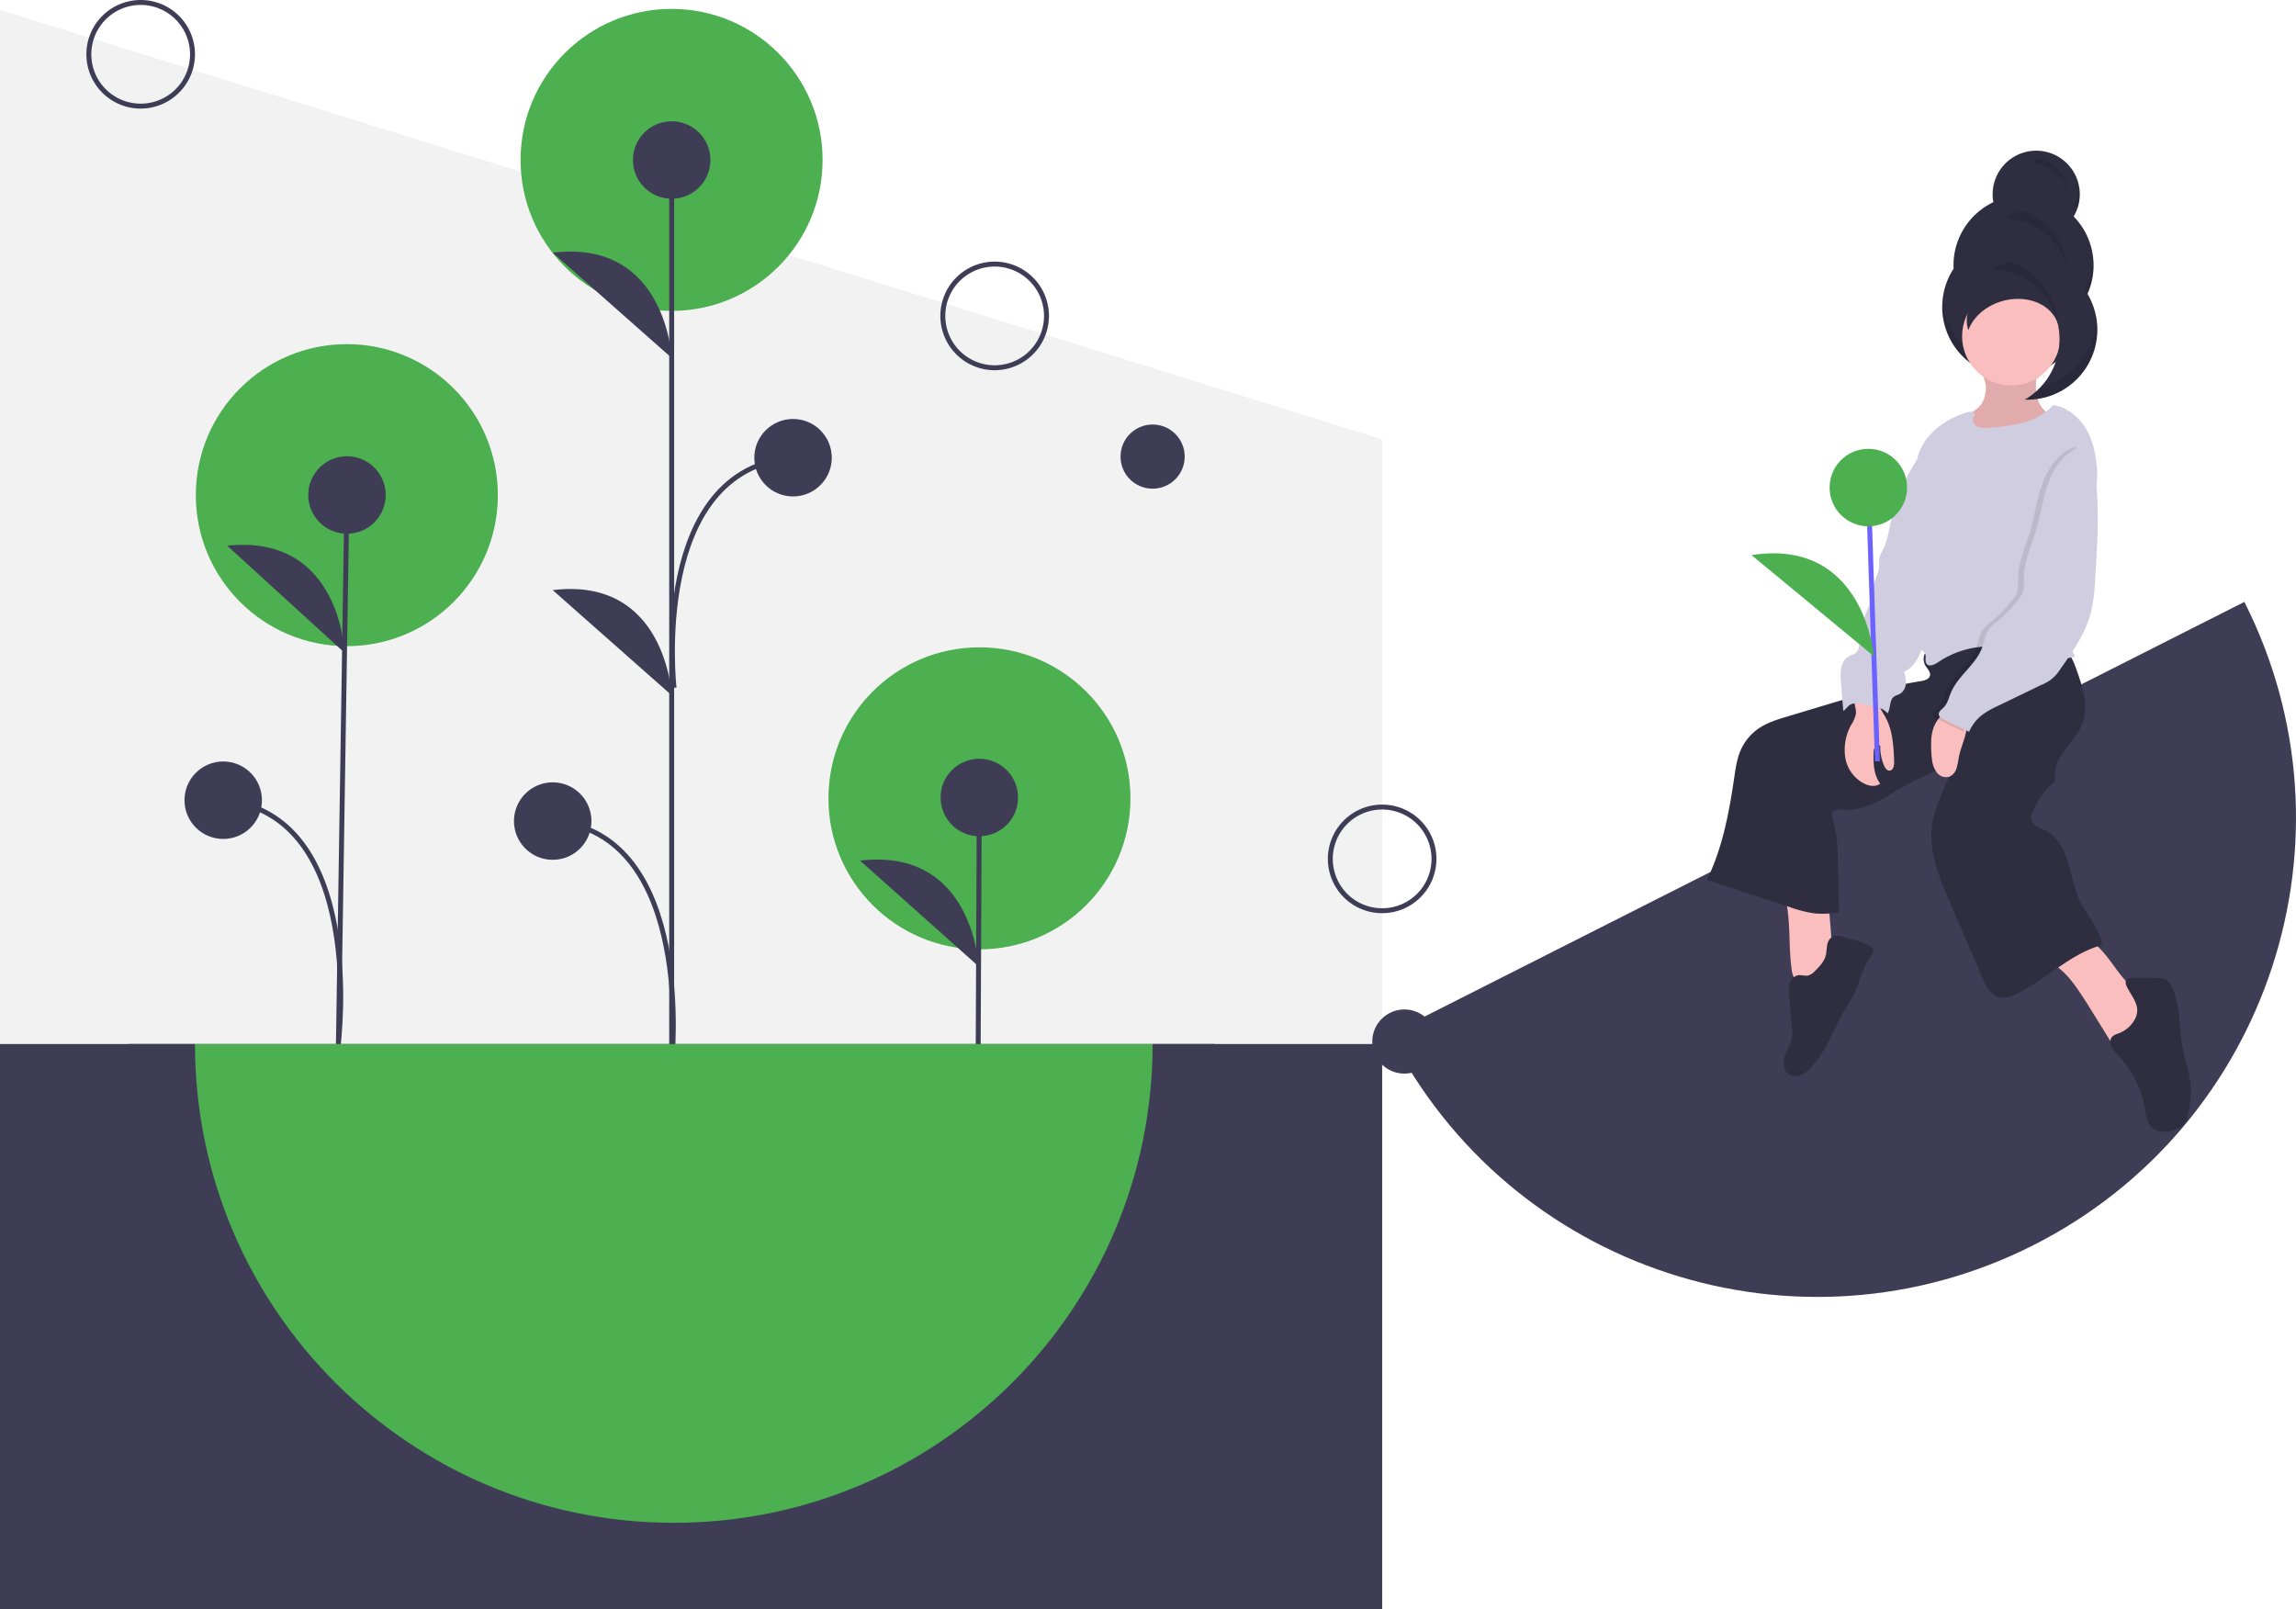 <svg data-name="Layer 1" xmlns="http://www.w3.org/2000/svg" xmlns:xlink="http://www.w3.org/1999/xlink" width="930.259" height="652" viewBox="0 0 930.259 652"><defs><linearGradient id="a876bd90-f878-4b77-89d3-57d6c6545783-264" x1="795.53" y1="278.269" x2="795.53" y2="266.11" gradientTransform="translate(168)" gradientUnits="userSpaceOnUse"><stop offset="0" stop-color="gray" stop-opacity="0.25"/><stop offset="0.535" stop-color="gray" stop-opacity="0.12"/><stop offset="1" stop-color="gray" stop-opacity="0.1"/></linearGradient></defs><title>flowers</title><polygon points="560 652 0 652 0 4 560 178 560 652" fill="#f2f2f2"/><rect x="52.129" y="423" width="440" height="205" fill="#3f3d56"/><circle cx="396.839" cy="323.463" r="61.186" fill="#4caf50"/><line x1="396.284" y1="434.114" x2="396.786" y2="323.126" fill="#3f3d56" stroke="#3f3d56" stroke-miterlimit="10" stroke-width="2"/><circle cx="396.786" cy="323.126" r="15.695" fill="#3f3d56"/><path d="M531.347,515.53s-2.024-48.234-48.014-42.837" transform="translate(-134.871 -124)" fill="#3f3d56"/><circle cx="140.524" cy="200.621" r="61.186" fill="#4caf50"/><line x1="137.059" y1="426.503" x2="140.58" y2="200.553" fill="#3f3d56" stroke="#3f3d56" stroke-miterlimit="10" stroke-width="2"/><circle cx="140.58" cy="200.553" r="15.695" fill="#3f3d56"/><path d="M274.455,388.465s-1.49-48.254-47.537-43.365" transform="translate(-134.871 -124)" fill="#3f3d56"/><path d="M271.997,546.189s11.534-92.568-46.686-97.96" transform="translate(-134.871 -124)" fill="none" stroke="#3f3d56" stroke-miterlimit="10" stroke-width="2"/><circle cx="90.44" cy="324.228" r="15.695" fill="#3f3d56"/><circle cx="272.103" cy="64.785" r="61.186" fill="#4caf50"/><line x1="272.141" y1="435.216" x2="272.141" y2="65.01" fill="#3f3d56" stroke="#3f3d56" stroke-miterlimit="10" stroke-width="2"/><circle cx="272.141" cy="64.835" r="15.695" fill="#3f3d56"/><circle cx="223.934" cy="332.68" r="15.695" fill="#3f3d56"/><path d="M407.012,269.007s-2.242-48.225-48.207-42.619" transform="translate(-134.871 -124)" fill="#3f3d56"/><path d="M407.012,405.719s-2.242-48.225-48.207-42.619" transform="translate(-134.871 -124)" fill="#3f3d56"/><path d="M407.012,554.902s10.09-93.737-48.207-98.221" transform="translate(-134.871 -124)" fill="none" stroke="#3f3d56" stroke-miterlimit="10" stroke-width="2"/><circle cx="321.311" cy="185.452" r="15.695" fill="#3f3d56"/><path d="M407.975,402.673S397.885,313.937,456.182,309.452" transform="translate(-134.871 -124)" fill="none" stroke="#3f3d56" stroke-miterlimit="10" stroke-width="2"/><path d="M537.871,274a22,22,0,1,1,22-22A22.025,22.025,0,0,1,537.871,274Zm0-42a20,20,0,1,0,20,20A20.023,20.023,0,0,0,537.871,232Z" transform="translate(-134.871 -124)" fill="#3f3d56"/><path d="M191.871,168a22,22,0,1,1,22-22A22.025,22.025,0,0,1,191.871,168Zm0-42a20,20,0,1,0,20,20A20.023,20.023,0,0,0,191.871,126Z" transform="translate(-134.871 -124)" fill="#3f3d56"/><path d="M694.871,494a22,22,0,1,1,22-22A22.025,22.025,0,0,1,694.871,494Zm0-42a20,20,0,1,0,20,20A20.023,20.023,0,0,0,694.871,452Z" transform="translate(-134.871 -124)" fill="#3f3d56"/><circle cx="467" cy="185" r="13" fill="#3f3d56"/><circle cx="569" cy="422" r="13" fill="#3f3d56"/><path d="M694.871,776V547h-93c0,107.143-86.857,194-194,194s-194-86.857-194-194h-79V776Z" transform="translate(-134.871 -124)" fill="#3f3d56"/><path d="M407.871,741c107.143,0,194-86.857,194-194h-388C213.871,654.143,300.727,741,407.871,741Z" transform="translate(-134.871 -124)" fill="#4caf50"/><path d="M958.654,628.557c95.608-48.361,133.908-165.072,85.547-260.679L697.974,543.01C746.336,638.617,863.046,676.918,958.654,628.557Z" transform="translate(-134.871 -124)" fill="#3f3d56"/><path d="M965.667,267.503c.644-.438,1.267-.905,1.873-1.393a28.717,28.717,0,0,1-5.971,10.2h0c-.626.69-1.294,1.335-1.981,1.959-.014-.158-.029-.316-.037-.474-.08-1.53.031-3.14.052-4.715A20.115,20.115,0,0,0,965.667,267.503Z" transform="translate(-134.871 -124)" fill="url(#a876bd90-f878-4b77-89d3-57d6c6545783-264)"/><path d="M975.049,211.711a17.649,17.649,0,1,0-32.535-5.802,28.337,28.337,0,0,0-16.12,26.96,28.373,28.373,0,1,0,52.146,15.485c0-.452-.013-.902-.034-1.349a28.369,28.369,0,0,0-3.457-35.294Z" transform="translate(-134.871 -124)" fill="#2f2e41"/><g opacity="0.1"><path d="M942.28,201.429c.079-.039.155-.083.234-.121-.057-.306-.095-.616-.136-.926-.009.065-.021.128-.028.193C942.316,200.861,942.3,201.144,942.28,201.429Z" transform="translate(-134.871 -124)"/><path d="M982.903,230.314a28.25,28.25,0,0,1-4.396,12.089c.021.447.034.896.034,1.349a28.37,28.37,0,0,1-56.649,2.287c-.062.764-.1,1.534-.1,2.314a28.374,28.374,0,1,0,56.749,0c0-.452-.013-.902-.034-1.349a28.287,28.287,0,0,0,4.5-17.815C982.975,229.564,982.948,229.938,982.903,230.314Z" transform="translate(-134.871 -124)"/><path d="M977.377,200.362a17.581,17.581,0,0,1-2.328,6.748c.496.51.965,1.044,1.421,1.588a17.655,17.655,0,0,0,.907-8.336Z" transform="translate(-134.871 -124)"/></g><path d="M860.708,516.135a12.942,12.942,0,0,0,1.289,4.642,5.134,5.134,0,0,0,3.762,2.754,7.591,7.591,0,0,0,4.15-1.203c2.526-1.319,5.148-2.853,6.467-5.379,1.277-2.446,1.093-5.365.877-8.116l-1.696-21.636c-4.086-.112-8.192-.111-12.275.112-4.044.22-4.754,1.173-4.191,5.121C860.21,500.287,859.665,508.27,860.708,516.135Z" transform="translate(-134.871 -124)" fill="#fbbebe"/><path d="M980.6,530.758l9.724,15.71a3.841,3.841,0,0,0,2.115,1.989,3.319,3.319,0,0,0,2.032-.353c3.243-1.417,5.725-4.109,8.107-6.726,1.616-1.776,3.286-3.65,3.893-5.973a7.611,7.611,0,0,0-1.943-7.16,23.559,23.559,0,0,0-3.666-2.62c-7.687-5.185-11.156-15.034-18.744-20.362a2.959,2.959,0,0,0-1.537-.661,3.179,3.179,0,0,0-1.579.53q-5.187,2.843-10.373,5.686c-4.492,2.457-3.068,2.746.343,5.393C973.996,520.109,977.135,525.56,980.6,530.758Z" transform="translate(-134.871 -124)" fill="#fbbebe"/><path d="M881.814,503.621c-1.424-.449-3.02-.853-4.363-.2a4.812,4.812,0,0,0-2.274,3.585c-.271,1.444-.238,2.942-.639,4.355-.676,2.383-2.492,4.245-4.242,5.998a6.185,6.185,0,0,1-2.663,1.854c-1.402.359-2.893-.298-4.319-.048a4.702,4.702,0,0,0-3.407,3.473,13.835,13.835,0,0,0-.166,5.095l1.104,12.059a18.274,18.274,0,0,1,.045,4.431c-.407,2.651-1.948,4.977-2.802,7.519s-.807,5.788,1.332,7.405a5.358,5.358,0,0,0,5.119.451A11.898,11.898,0,0,0,868.778,556.379c6.549-7.142,9.473-16.815,14.567-25.059a48.795,48.795,0,0,0,3.481-5.974c.699-1.602,1.143-3.3,1.709-4.954a49.459,49.459,0,0,1,2.805-6.435c.606-1.188,2.925-4.047,2.438-5.373C892.947,506.322,884.02,504.317,881.814,503.621Z" transform="translate(-134.871 -124)" fill="#2f2e41"/><path d="M999.905,536.883a12.466,12.466,0,0,1-6.89,5.905,6.219,6.219,0,0,0-2.342,1.212,3.625,3.625,0,0,0-.41,3.972,12.736,12.736,0,0,0,2.605,3.326,42.989,42.989,0,0,1,11.166,22.502c.348,2.131.576,4.396,1.851,6.138,2.491,3.403,7.793,3.181,11.538,1.241a7.46,7.46,0,0,0,2.886-2.34,9.38,9.38,0,0,0,1.167-3.559,49.064,49.064,0,0,0,1.115-9.444c-.073-5.995-2.325-11.727-3.4-17.625-1.527-8.371-.762-17.388-4.66-24.952a5.566,5.566,0,0,0-1.78-2.238,6.248,6.248,0,0,0-3.17-.711q-5.283-.216-10.573-.093c-.988.023-2.143.147-2.655.993-.523.865-.066,1.968.394,2.868C998.93,528.347,1002.466,531.761,999.905,536.883Z" transform="translate(-134.871 -124)" fill="#2f2e41"/><path d="M916.242,386.835a5.44,5.44,0,0,0-1.276,6.868c.781,1.294,2.182,2.498,1.875,3.978-.319,1.536-2.207,2.058-3.757,2.304-13.655,2.172-26.944,6.17-40.184,10.156l-13.888,4.181c-4.004,1.206-8.079,2.444-11.539,4.793a20.768,20.768,0,0,0-7.258,8.671c-1.588,3.56-2.133,7.481-2.7,11.338-2.086,14.192-4.749,28.524-11.081,41.394l33.683,11.045a49.485,49.485,0,0,0,10.092,2.54,37.612,37.612,0,0,0,9.83-.476c-.209-7.521-.336-15.269-.546-22.79a63.977,63.977,0,0,0-.462-7.107c-.505-3.604-1.623-7.111-1.972-10.733,1.554-1.282,3.812-.963,5.826-.904,4.595.134,9.081-1.463,13.167-3.569s7.886-4.729,11.95-6.878c6.771-3.58,14.471-5.989,19.639-11.641-2.633,10.034-8.852,18.777-10.055,29.08-1.216,10.41,3.021,20.597,7.169,30.222L938.006,520.06c1.463,3.395,3.411,7.212,7.019,8.022,2.248.505,4.566-.339,6.652-1.316,12.196-5.712,21.953-16.45,34.976-19.885-.97-6.449-6.066-11.78-8.952-17.628-2.434-4.932-3.229-10.486-4.85-15.742s-4.408-10.581-9.308-13.079c-2.327-1.186-5.461-2.218-5.678-4.821a5.453,5.453,0,0,1,.518-2.42,31.558,31.558,0,0,1,7.926-11.538,3.505,3.505,0,0,0,1.042-1.304,3.932,3.932,0,0,0,.077-1.552c-.246-4.187,1.996-8.104,4.498-11.471s5.391-6.572,6.801-10.522c2.425-6.792.018-14.256-2.379-21.058-.969-2.749-1.988-5.583-3.978-7.713-3.121-3.339-7.981-4.302-12.525-4.8C945.155,381.623,927.915,377.772,916.242,386.835Z" transform="translate(-134.871 -124)" fill="#2f2e41"/><g opacity="0.1"><path d="M914.713,388.866a2.819,2.819,0,0,0,2.128-1.921,2.054,2.054,0,0,0,.034-.573c-.211.153-.425.302-.633.463A5.042,5.042,0,0,0,914.713,388.866Z" transform="translate(-134.871 -124)"/></g><path d="M939.456,280.385c.175,3.355-.838,6.946-3.417,9.099-.828.691-1.788,1.214-2.584,1.941a6.983,6.983,0,0,0,1.021,10.608c2.678,1.634,6.084,1.193,9.175.657a53.601,53.601,0,0,0,12.043-3.142,19.987,19.987,0,0,0,9.492-7.774c-3.366-1.877-5.199-5.819-5.403-9.667-.205-3.854.852-8.226-1.589-11.216-2.35-2.879-6.773-2.858-10.355-1.87-1.798.496-3.539,1.182-5.34,1.667-.912.246-3.926.252-4.522.924C936.892,272.834,939.355,278.444,939.456,280.385Z" transform="translate(-134.871 -124)" fill="#fbbebe"/><path d="M939.456,280.385c.175,3.355-.838,6.946-3.417,9.099-.828.691-1.788,1.214-2.584,1.941a6.983,6.983,0,0,0,1.021,10.608c2.678,1.634,6.084,1.193,9.175.657a53.601,53.601,0,0,0,12.043-3.142,19.987,19.987,0,0,0,9.492-7.774c-3.366-1.877-5.199-5.819-5.403-9.667-.205-3.854.852-8.226-1.589-11.216-2.35-2.879-6.773-2.858-10.355-1.87-1.798.496-3.539,1.182-5.34,1.667-.912.246-3.926.252-4.522.924C936.892,272.834,939.355,278.444,939.456,280.385Z" transform="translate(-134.871 -124)" opacity="0.1"/><circle cx="814.912" cy="136.24" r="19.939" fill="#fbbebe"/><path d="M886.822,413.213a13.617,13.617,0,0,1-1.877,4.427,20.743,20.743,0,0,0-2.38,13.607,14.36,14.36,0,0,0,8.381,10.594c1.866.735,4.179.929,5.718-.358-2.664-3.465-2.805-8.196-2.646-12.564a4.166,4.166,0,0,1,.559-2.332,1.465,1.465,0,0,1,2.106-.374,18.965,18.965,0,0,0,1.557,8.006c.422.971,1.142,2.043,2.201,2.016,1.518-.04,1.928-2.096,1.871-3.614-.235-6.184-.538-12.625-3.519-18.048-1.091-1.985-2.546-3.849-2.961-6.076a3.607,3.607,0,0,0-.762-2.127,2.719,2.719,0,0,0-1.122-.523c-1.716-.485-5.779-1.995-7.196-.387C885.234,407.186,887.097,411.152,886.822,413.213Z" transform="translate(-134.871 -124)" fill="#fbbebe"/><path d="M916.433,307.275c-2.287-.257-4.092,1.836-5.345,3.766a72.847,72.847,0,0,0-9.923,23.527c-.966,4.27-1.573,8.705-3.6,12.585a12.196,12.196,0,0,0-1.172,2.561,25.271,25.271,0,0,0-.183,4.127c-.211,2.491-1.683,4.705-2.177,7.156-.295,1.461-.235,2.973-.497,4.44-.459,2.569-1.871,4.854-2.774,7.303-1.59,4.311-1.576,9.045-2.746,13.489a4.661,4.661,0,0,1-.924,2.005c-.793.871-2.061,1.084-3.099,1.643a6.715,6.715,0,0,0-3.113,4.596,19.895,19.895,0,0,0-.106,5.707l.917,11.794c.945-.396,1.561-1.465,2.349-2.12,1.442-1.199,3.559-.93,5.403-.595l2.687.487c2.749.498,5.738,1.133,7.501,3.3,1.401-2.191.6-5.42,2.754-6.878.7-.474,1.568-.635,2.306-1.047a5.146,5.146,0,0,0,2.347-4.138,15.2,15.2,0,0,0-.675-4.885c3.452-1.458,5.593-4.952,6.943-8.448a69.837,69.837,0,0,0,3.21-13.03c3.118-17.527,5.968-35.18,6.251-52.98a25.435,25.435,0,0,0-.971-8.83C920.815,309.997,919.392,307.608,916.433,307.275Z" transform="translate(-134.871 -124)" fill="#d0cde1"/><path d="M966.701,288.187a25.108,25.108,0,0,1-12.127,7.043,74.891,74.891,0,0,1-14.043,2.069,8.737,8.737,0,0,1-4.343-.375c-1.339-.607-2.356-2.192-1.811-3.557a3.794,3.794,0,0,0,.524-1.383c-.023-1.215-1.81-1.315-2.971-.956-7.676,2.374-15.036,7.075-18.579,14.286-2.001,4.073-2.661,8.654-3.296,13.148-1.669,11.82-3.333,23.896-1.096,35.622,1.193,6.252,3.487,12.347,3.63,18.71.08,3.566-.521,7.118-.493,10.685a5.37,5.37,0,0,0,.945,3.525c.552.641,1.385,1.046,1.77,1.799.644,1.26-.217,2.99.631,4.124,1.044,1.396,3.225.394,4.663-.591a37.107,37.107,0,0,1,24.672-6.211c10.45,1.121,20.834,6.691,30.969,3.908a14.929,14.929,0,0,1-1.345-2.412c-5.054-16.606-4.712-35.169,2.852-50.793,2.584-5.338,6.013-10.425,7.003-16.271a30.98,30.98,0,0,0,.094-8.254c-.533-5.308-1.797-10.66-4.681-15.147S972.009,288.712,966.701,288.187Z" transform="translate(-134.871 -124)" fill="#d0cde1"/><path d="M918.463,418.344a18.161,18.161,0,0,0-1.148,6.787,39.715,39.715,0,0,0,.33,6.626,10.553,10.553,0,0,0,1.937,5.205,4.764,4.764,0,0,0,4.978,1.77,5.222,5.222,0,0,0,3.003-3.339,30.519,30.519,0,0,0,.942-4.547c.874-4.526,3.251-8.774,3.292-13.383a3.764,3.764,0,0,0-.254-1.604c-.864-1.895-5.099-4.021-7.169-3.702C921.786,412.557,919.402,416.156,918.463,418.344Z" transform="translate(-134.871 -124)" fill="#fbbebe"/><path d="M976.002,305.02c-.395,3.964,3.441,6.952,4.957,10.636a17.906,17.906,0,0,1,1.046,5.351c1.065,12.676.238,25.426-.59,38.119a71.781,71.781,0,0,1-1.566,12.564c-2.14,8.674-7.405,16.193-12.565,23.488a15.117,15.117,0,0,1-7.693,6.345l-17.704,8.576a34.27,34.27,0,0,0-6.288,3.616,17.201,17.201,0,0,0-5.206,6.778c-3.435-1.755-7.001-3.331-10.435-5.086-.804-.411-1.703-.947-1.842-1.839-.186-1.197,1.065-2.042,1.926-2.894,1.611-1.594,2.108-3.956,2.98-6.047,2.849-6.833,10.015-11.206,12.6-18.143.993-2.666,1.297-5.679,3.058-7.913a19.622,19.622,0,0,1,3.378-2.981,57.46,57.46,0,0,0,7.488-7.666,12.997,12.997,0,0,0,2.449-3.586c.774-1.969.542-4.164.582-6.279.132-6.924,3.262-13.381,5.179-20.036,1.805-6.267,2.558-12.841,4.926-18.917S969.688,306.654,976.002,305.02Z" transform="translate(-134.871 -124)" opacity="0.1"/><path d="M978.302,305.02c-.395,3.964,3.441,6.952,4.957,10.636a17.906,17.906,0,0,1,1.046,5.351c1.065,12.676.238,25.426-.59,38.119a71.781,71.781,0,0,1-1.566,12.564c-2.14,8.674-7.405,16.193-12.565,23.488a15.117,15.117,0,0,1-7.693,6.345l-17.704,8.576a34.27,34.27,0,0,0-6.288,3.616,17.202,17.202,0,0,0-5.206,6.778c-3.435-1.755-7.001-3.331-10.435-5.086-.804-.411-1.703-.947-1.842-1.839-.186-1.197,1.065-2.042,1.926-2.894,1.611-1.594,2.108-3.956,2.98-6.047,2.849-6.833,10.015-11.206,12.6-18.143.993-2.666,1.297-5.679,3.058-7.913a19.623,19.623,0,0,1,3.378-2.981,57.459,57.459,0,0,0,7.488-7.666,12.998,12.998,0,0,0,2.449-3.586c.774-1.969.542-4.164.582-6.279.132-6.924,3.262-13.381,5.179-20.036,1.805-6.267,2.558-12.841,4.926-18.917S971.989,306.654,978.302,305.02Z" transform="translate(-134.871 -124)" fill="#d0cde1"/><path d="M959.67,229.416a28.245,28.245,0,0,0-17.704,3.665c.787.029,1.577.083,2.373.179a28.372,28.372,0,0,1,10.897,52.674,28.371,28.371,0,0,0,4.434-56.518Z" transform="translate(-134.871 -124)" fill="#2f2e41"/><path d="M968.399,245.19a12.969,12.969,0,0,1,.224,9.938,12.649,12.649,0,0,0-.465-1.21c-3.507-7.804-14.311-11.034-24.131-7.215-5.785,2.25-9.936,6.445-11.655,11.107-2.5-7.544,2.578-16.212,11.896-19.835C954.088,234.156,964.892,237.386,968.399,245.19Z" transform="translate(-134.871 -124)" fill="#2f2e41"/><g opacity="0.1"><path d="M968.454,254.509a28.405,28.405,0,0,0-18.961-24.478,28.351,28.351,0,0,0-7.526,3.051c.787.029,1.577.083,2.373.179A28.379,28.379,0,0,1,968.454,254.509Z" transform="translate(-134.871 -124)"/><path d="M973.055,233.804a28.405,28.405,0,0,0-18.961-24.478,28.351,28.351,0,0,0-7.526,3.051c.787.029,1.577.083,2.373.179A28.379,28.379,0,0,1,973.055,233.804Z" transform="translate(-134.871 -124)"/><path d="M973.172,202.877a17.143,17.143,0,0,0-11.443-14.773,17.111,17.111,0,0,0-4.542,1.841c.475.018.952.05,1.432.108A17.127,17.127,0,0,1,973.172,202.877Z" transform="translate(-134.871 -124)"/><path d="M983.784,250.665a28.395,28.395,0,0,1-21.98,29.977,28.55,28.55,0,0,1-6.568,5.293,28.369,28.369,0,0,0,28.548-35.27Z" transform="translate(-134.871 -124)"/></g><line x1="760.656" y1="308.469" x2="756.987" y2="197.541" fill="none" stroke="#6c63ff" stroke-miterlimit="10" stroke-width="2"/><circle cx="756.987" cy="197.541" r="15.695" fill="#4caf50"/><path d="M894.119,389.908s-3.835-48.124-49.59-41.002" transform="translate(-134.871 -124)" fill="#4caf50"/></svg>